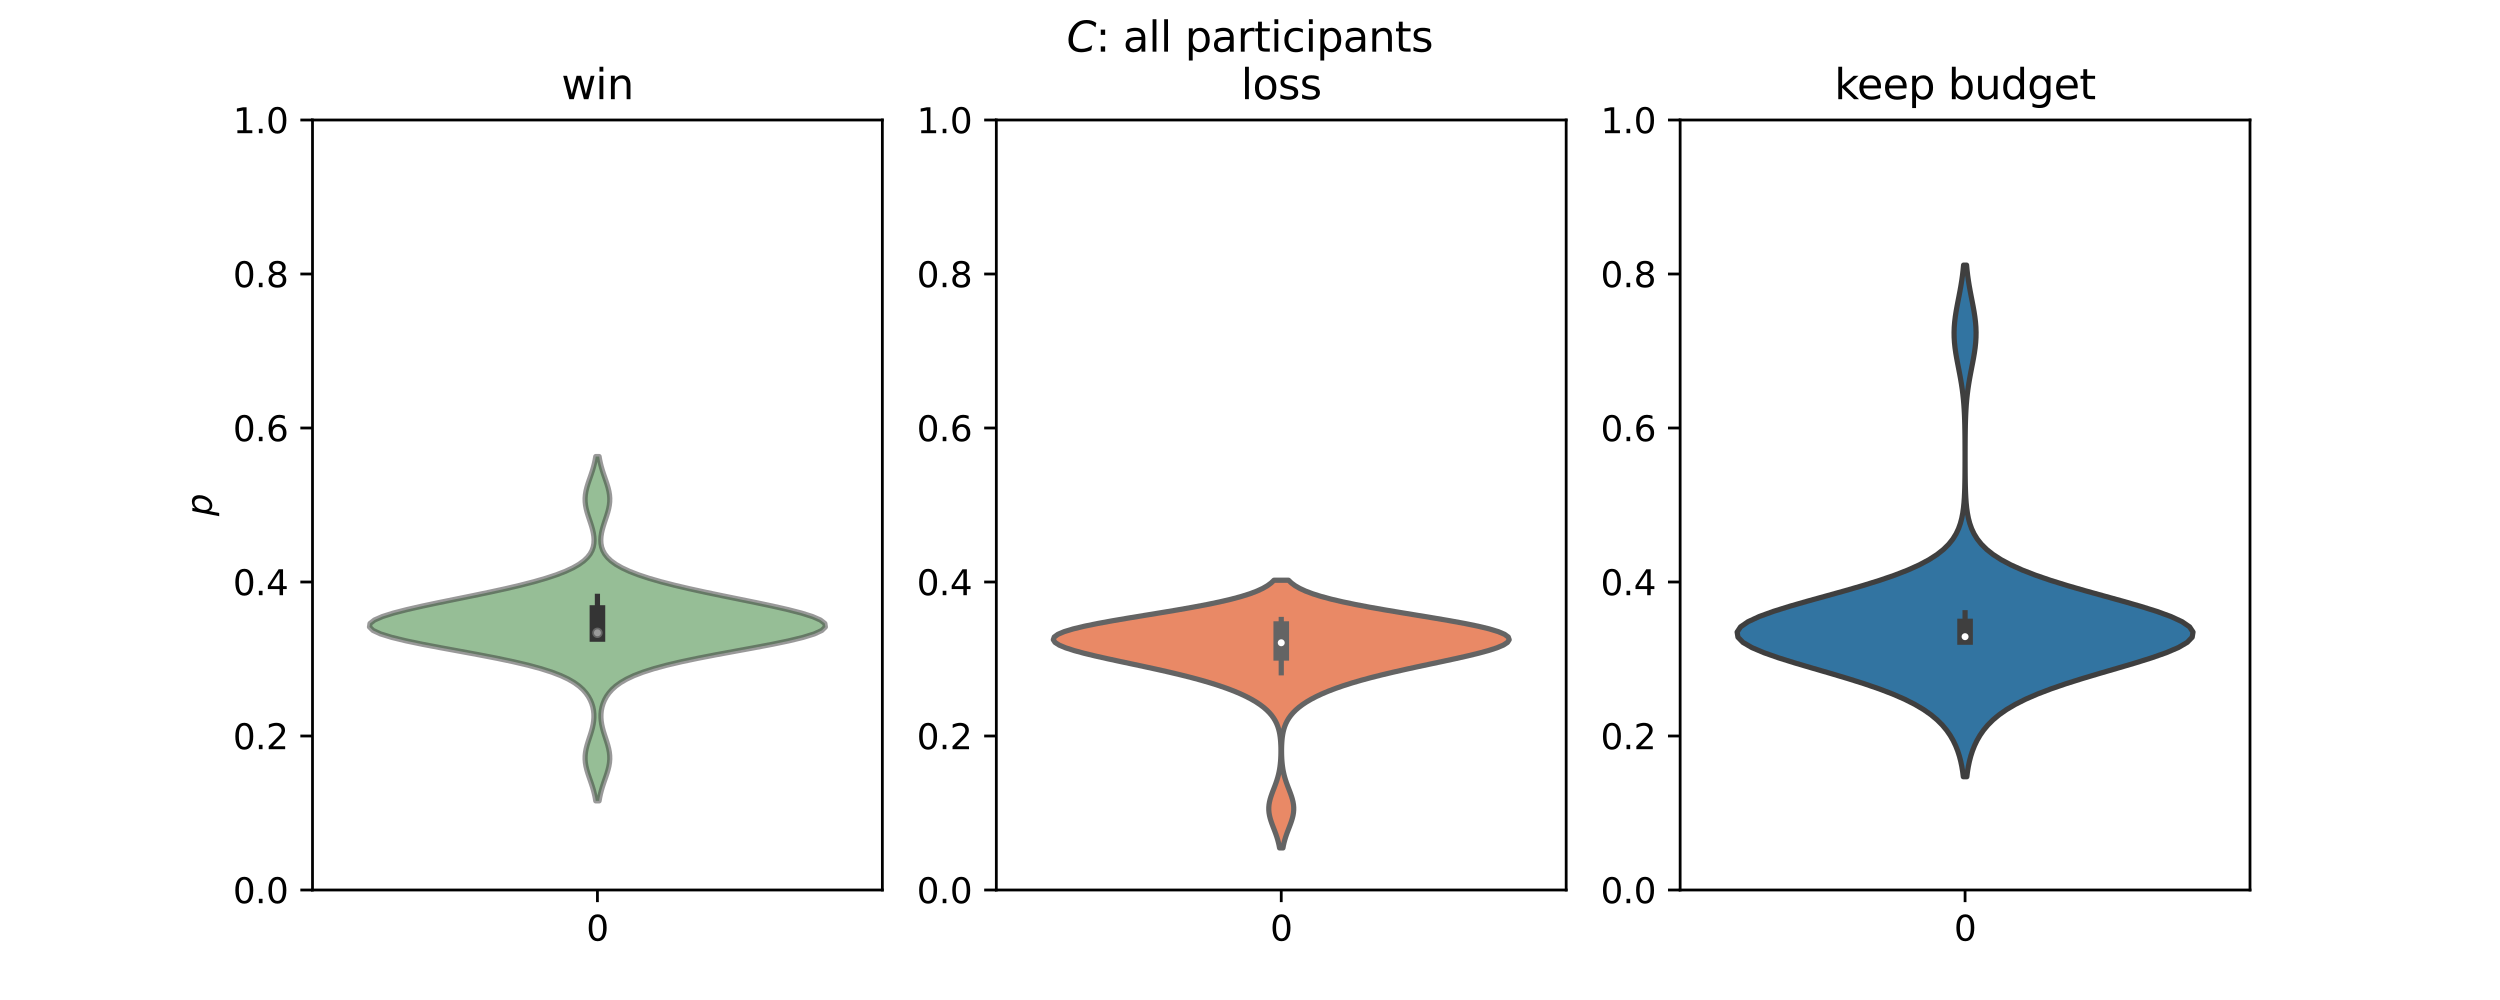 <?xml version="1.0" encoding="utf-8" standalone="no"?>
<!DOCTYPE svg PUBLIC "-//W3C//DTD SVG 1.1//EN"
  "http://www.w3.org/Graphics/SVG/1.1/DTD/svg11.dtd">
<svg xmlns:xlink="http://www.w3.org/1999/xlink" width="720pt" height="288pt" viewBox="0 0 720 288" xmlns="http://www.w3.org/2000/svg" version="1.1">
 <defs>
  <style type="text/css">*{stroke-linejoin: round; stroke-linecap: butt}</style>
 </defs>
 <g id="figure_1">
  <g id="patch_1">
   <path d="M 0 288 
L 720 288 
L 720 0 
L 0 0 
z
" style="fill: #ffffff"/>
  </g>
  <g id="axes_1">
   <g id="patch_2">
    <path d="M 90 256.32 
L 254.118 256.32 
L 254.118 34.56 
L 90 34.56 
z
" style="fill: #ffffff"/>
   </g>
   <g id="PolyCollection_1">
    <defs>
     <path id="mc0fff6571e" d="M 172.54 -57.349 
L 171.578 -57.349 
L 171.402 -58.351 
L 171.185 -59.353 
L 170.927 -60.354 
L 170.631 -61.356 
L 170.304 -62.358 
L 169.959 -63.359 
L 169.61 -64.361 
L 169.279 -65.363 
L 168.984 -66.365 
L 168.747 -67.366 
L 168.584 -68.368 
L 168.507 -69.37 
L 168.523 -70.371 
L 168.629 -71.373 
L 168.817 -72.375 
L 169.072 -73.377 
L 169.374 -74.378 
L 169.7 -75.38 
L 170.029 -76.382 
L 170.337 -77.383 
L 170.608 -78.385 
L 170.823 -79.387 
L 170.972 -80.389 
L 171.043 -81.39 
L 171.031 -82.392 
L 170.928 -83.394 
L 170.729 -84.395 
L 170.425 -85.397 
L 170.007 -86.399 
L 169.459 -87.401 
L 168.76 -88.402 
L 167.879 -89.404 
L 166.774 -90.406 
L 165.393 -91.407 
L 163.674 -92.409 
L 161.547 -93.411 
L 158.947 -94.413 
L 155.815 -95.414 
L 152.121 -96.416 
L 147.867 -97.418 
L 143.102 -98.419 
L 137.931 -99.421 
L 132.511 -100.423 
L 127.048 -101.425 
L 121.78 -102.426 
L 116.96 -103.428 
L 112.831 -104.43 
L 109.602 -105.431 
L 107.432 -106.433 
L 106.412 -107.435 
L 106.563 -108.437 
L 107.842 -109.438 
L 110.143 -110.44 
L 113.323 -111.442 
L 117.208 -112.443 
L 121.615 -113.445 
L 126.361 -114.447 
L 131.276 -115.449 
L 136.206 -116.45 
L 141.019 -117.452 
L 145.604 -118.454 
L 149.875 -119.455 
L 153.768 -120.457 
L 157.238 -121.459 
L 160.266 -122.461 
L 162.848 -123.462 
L 164.999 -124.464 
L 166.746 -125.466 
L 168.127 -126.467 
L 169.185 -127.469 
L 169.964 -128.471 
L 170.507 -129.473 
L 170.855 -130.474 
L 171.039 -131.476 
L 171.09 -132.478 
L 171.03 -133.479 
L 170.879 -134.481 
L 170.654 -135.483 
L 170.373 -136.485 
L 170.054 -137.486 
L 169.718 -138.488 
L 169.385 -139.49 
L 169.079 -140.491 
L 168.821 -141.493 
L 168.631 -142.495 
L 168.524 -143.497 
L 168.508 -144.498 
L 168.584 -145.5 
L 168.747 -146.502 
L 168.984 -147.503 
L 169.279 -148.505 
L 169.61 -149.507 
L 169.959 -150.509 
L 170.304 -151.51 
L 170.631 -152.512 
L 170.927 -153.514 
L 171.185 -154.515 
L 171.402 -155.517 
L 171.578 -156.519 
L 172.54 -156.519 
L 172.54 -156.519 
L 172.716 -155.517 
L 172.933 -154.515 
L 173.191 -153.514 
L 173.487 -152.512 
L 173.814 -151.51 
L 174.159 -150.509 
L 174.507 -149.507 
L 174.839 -148.505 
L 175.133 -147.503 
L 175.371 -146.502 
L 175.534 -145.5 
L 175.61 -144.498 
L 175.594 -143.497 
L 175.486 -142.495 
L 175.296 -141.493 
L 175.039 -140.491 
L 174.733 -139.49 
L 174.4 -138.488 
L 174.063 -137.486 
L 173.745 -136.485 
L 173.464 -135.483 
L 173.239 -134.481 
L 173.088 -133.479 
L 173.027 -132.478 
L 173.078 -131.476 
L 173.263 -130.474 
L 173.61 -129.473 
L 174.154 -128.471 
L 174.933 -127.469 
L 175.99 -126.467 
L 177.371 -125.466 
L 179.119 -124.464 
L 181.269 -123.462 
L 183.852 -122.461 
L 186.879 -121.459 
L 190.35 -120.457 
L 194.242 -119.455 
L 198.513 -118.454 
L 203.099 -117.452 
L 207.912 -116.45 
L 212.842 -115.449 
L 217.757 -114.447 
L 222.503 -113.445 
L 226.91 -112.443 
L 230.795 -111.442 
L 233.974 -110.44 
L 236.276 -109.438 
L 237.554 -108.437 
L 237.706 -107.435 
L 236.686 -106.433 
L 234.515 -105.431 
L 231.287 -104.43 
L 227.158 -103.428 
L 222.338 -102.426 
L 217.07 -101.425 
L 211.607 -100.423 
L 206.187 -99.421 
L 201.015 -98.419 
L 196.251 -97.418 
L 191.997 -96.416 
L 188.302 -95.414 
L 185.171 -94.413 
L 182.57 -93.411 
L 180.444 -92.409 
L 178.724 -91.407 
L 177.343 -90.406 
L 176.239 -89.404 
L 175.358 -88.402 
L 174.659 -87.401 
L 174.111 -86.399 
L 173.693 -85.397 
L 173.389 -84.395 
L 173.189 -83.394 
L 173.087 -82.392 
L 173.074 -81.39 
L 173.146 -80.389 
L 173.295 -79.387 
L 173.51 -78.385 
L 173.78 -77.383 
L 174.089 -76.382 
L 174.418 -75.38 
L 174.744 -74.378 
L 175.046 -73.377 
L 175.301 -72.375 
L 175.489 -71.373 
L 175.595 -70.371 
L 175.611 -69.37 
L 175.534 -68.368 
L 175.371 -67.366 
L 175.134 -66.365 
L 174.839 -65.363 
L 174.507 -64.361 
L 174.159 -63.359 
L 173.814 -62.358 
L 173.487 -61.356 
L 173.191 -60.354 
L 172.933 -59.353 
L 172.716 -58.351 
L 172.54 -57.349 
z
" style="stroke: #343434; stroke-opacity: 0.5; stroke-width: 1.5"/>
    </defs>
    <g clip-path="url(#pd79532b935)">
     <use xlink:href="#mc0fff6571e" x="0" y="288" style="fill: #2f7e2f; fill-opacity: 0.5; stroke: #343434; stroke-opacity: 0.5; stroke-width: 1.5"/>
    </g>
   </g>
   <g id="matplotlib.axis_1">
    <g id="xtick_1">
     <g id="line2d_1">
      <defs>
       <path id="m88d739c455" d="M 0 0 
L 0 3.5 
" style="stroke: #000000; stroke-width: 0.8"/>
      </defs>
      <g>
       <use xlink:href="#m88d739c455" x="172.059" y="256.32" style="stroke: #000000; stroke-width: 0.8"/>
      </g>
     </g>
     <g id="text_1">
      <!-- 0 -->
      <g transform="translate(168.878 270.918) scale(0.1 -0.1)">
       <defs>
        <path id="DejaVuSans-30" d="M 2034 4250 
Q 1547 4250 1301 3770 
Q 1056 3291 1056 2328 
Q 1056 1369 1301 889 
Q 1547 409 2034 409 
Q 2525 409 2770 889 
Q 3016 1369 3016 2328 
Q 3016 3291 2770 3770 
Q 2525 4250 2034 4250 
z
M 2034 4750 
Q 2819 4750 3233 4129 
Q 3647 3509 3647 2328 
Q 3647 1150 3233 529 
Q 2819 -91 2034 -91 
Q 1250 -91 836 529 
Q 422 1150 422 2328 
Q 422 3509 836 4129 
Q 1250 4750 2034 4750 
z
" transform="scale(0.016)"/>
       </defs>
       <use xlink:href="#DejaVuSans-30"/>
      </g>
     </g>
    </g>
   </g>
   <g id="matplotlib.axis_2">
    <g id="ytick_1">
     <g id="line2d_2">
      <defs>
       <path id="m5f068cb11c" d="M 0 0 
L -3.5 0 
" style="stroke: #000000; stroke-width: 0.8"/>
      </defs>
      <g>
       <use xlink:href="#m5f068cb11c" x="90" y="256.32" style="stroke: #000000; stroke-width: 0.8"/>
      </g>
     </g>
     <g id="text_2">
      <!-- 0.0 -->
      <g transform="translate(67.097 260.119) scale(0.1 -0.1)">
       <defs>
        <path id="DejaVuSans-2e" d="M 684 794 
L 1344 794 
L 1344 0 
L 684 0 
L 684 794 
z
" transform="scale(0.016)"/>
       </defs>
       <use xlink:href="#DejaVuSans-30"/>
       <use xlink:href="#DejaVuSans-2e" x="63.623"/>
       <use xlink:href="#DejaVuSans-30" x="95.41"/>
      </g>
     </g>
    </g>
    <g id="ytick_2">
     <g id="line2d_3">
      <g>
       <use xlink:href="#m5f068cb11c" x="90" y="211.968" style="stroke: #000000; stroke-width: 0.8"/>
      </g>
     </g>
     <g id="text_3">
      <!-- 0.2 -->
      <g transform="translate(67.097 215.767) scale(0.1 -0.1)">
       <defs>
        <path id="DejaVuSans-32" d="M 1228 531 
L 3431 531 
L 3431 0 
L 469 0 
L 469 531 
Q 828 903 1448 1529 
Q 2069 2156 2228 2338 
Q 2531 2678 2651 2914 
Q 2772 3150 2772 3378 
Q 2772 3750 2511 3984 
Q 2250 4219 1831 4219 
Q 1534 4219 1204 4116 
Q 875 4013 500 3803 
L 500 4441 
Q 881 4594 1212 4672 
Q 1544 4750 1819 4750 
Q 2544 4750 2975 4387 
Q 3406 4025 3406 3419 
Q 3406 3131 3298 2873 
Q 3191 2616 2906 2266 
Q 2828 2175 2409 1742 
Q 1991 1309 1228 531 
z
" transform="scale(0.016)"/>
       </defs>
       <use xlink:href="#DejaVuSans-30"/>
       <use xlink:href="#DejaVuSans-2e" x="63.623"/>
       <use xlink:href="#DejaVuSans-32" x="95.41"/>
      </g>
     </g>
    </g>
    <g id="ytick_3">
     <g id="line2d_4">
      <g>
       <use xlink:href="#m5f068cb11c" x="90" y="167.616" style="stroke: #000000; stroke-width: 0.8"/>
      </g>
     </g>
     <g id="text_4">
      <!-- 0.4 -->
      <g transform="translate(67.097 171.415) scale(0.1 -0.1)">
       <defs>
        <path id="DejaVuSans-34" d="M 2419 4116 
L 825 1625 
L 2419 1625 
L 2419 4116 
z
M 2253 4666 
L 3047 4666 
L 3047 1625 
L 3713 1625 
L 3713 1100 
L 3047 1100 
L 3047 0 
L 2419 0 
L 2419 1100 
L 313 1100 
L 313 1709 
L 2253 4666 
z
" transform="scale(0.016)"/>
       </defs>
       <use xlink:href="#DejaVuSans-30"/>
       <use xlink:href="#DejaVuSans-2e" x="63.623"/>
       <use xlink:href="#DejaVuSans-34" x="95.41"/>
      </g>
     </g>
    </g>
    <g id="ytick_4">
     <g id="line2d_5">
      <g>
       <use xlink:href="#m5f068cb11c" x="90" y="123.264" style="stroke: #000000; stroke-width: 0.8"/>
      </g>
     </g>
     <g id="text_5">
      <!-- 0.6 -->
      <g transform="translate(67.097 127.063) scale(0.1 -0.1)">
       <defs>
        <path id="DejaVuSans-36" d="M 2113 2584 
Q 1688 2584 1439 2293 
Q 1191 2003 1191 1497 
Q 1191 994 1439 701 
Q 1688 409 2113 409 
Q 2538 409 2786 701 
Q 3034 994 3034 1497 
Q 3034 2003 2786 2293 
Q 2538 2584 2113 2584 
z
M 3366 4563 
L 3366 3988 
Q 3128 4100 2886 4159 
Q 2644 4219 2406 4219 
Q 1781 4219 1451 3797 
Q 1122 3375 1075 2522 
Q 1259 2794 1537 2939 
Q 1816 3084 2150 3084 
Q 2853 3084 3261 2657 
Q 3669 2231 3669 1497 
Q 3669 778 3244 343 
Q 2819 -91 2113 -91 
Q 1303 -91 875 529 
Q 447 1150 447 2328 
Q 447 3434 972 4092 
Q 1497 4750 2381 4750 
Q 2619 4750 2861 4703 
Q 3103 4656 3366 4563 
z
" transform="scale(0.016)"/>
       </defs>
       <use xlink:href="#DejaVuSans-30"/>
       <use xlink:href="#DejaVuSans-2e" x="63.623"/>
       <use xlink:href="#DejaVuSans-36" x="95.41"/>
      </g>
     </g>
    </g>
    <g id="ytick_5">
     <g id="line2d_6">
      <g>
       <use xlink:href="#m5f068cb11c" x="90" y="78.912" style="stroke: #000000; stroke-width: 0.8"/>
      </g>
     </g>
     <g id="text_6">
      <!-- 0.8 -->
      <g transform="translate(67.097 82.711) scale(0.1 -0.1)">
       <defs>
        <path id="DejaVuSans-38" d="M 2034 2216 
Q 1584 2216 1326 1975 
Q 1069 1734 1069 1313 
Q 1069 891 1326 650 
Q 1584 409 2034 409 
Q 2484 409 2743 651 
Q 3003 894 3003 1313 
Q 3003 1734 2745 1975 
Q 2488 2216 2034 2216 
z
M 1403 2484 
Q 997 2584 770 2862 
Q 544 3141 544 3541 
Q 544 4100 942 4425 
Q 1341 4750 2034 4750 
Q 2731 4750 3128 4425 
Q 3525 4100 3525 3541 
Q 3525 3141 3298 2862 
Q 3072 2584 2669 2484 
Q 3125 2378 3379 2068 
Q 3634 1759 3634 1313 
Q 3634 634 3220 271 
Q 2806 -91 2034 -91 
Q 1263 -91 848 271 
Q 434 634 434 1313 
Q 434 1759 690 2068 
Q 947 2378 1403 2484 
z
M 1172 3481 
Q 1172 3119 1398 2916 
Q 1625 2713 2034 2713 
Q 2441 2713 2670 2916 
Q 2900 3119 2900 3481 
Q 2900 3844 2670 4047 
Q 2441 4250 2034 4250 
Q 1625 4250 1398 4047 
Q 1172 3844 1172 3481 
z
" transform="scale(0.016)"/>
       </defs>
       <use xlink:href="#DejaVuSans-30"/>
       <use xlink:href="#DejaVuSans-2e" x="63.623"/>
       <use xlink:href="#DejaVuSans-38" x="95.41"/>
      </g>
     </g>
    </g>
    <g id="ytick_6">
     <g id="line2d_7">
      <g>
       <use xlink:href="#m5f068cb11c" x="90" y="34.56" style="stroke: #000000; stroke-width: 0.8"/>
      </g>
     </g>
     <g id="text_7">
      <!-- 1.0 -->
      <g transform="translate(67.097 38.359) scale(0.1 -0.1)">
       <defs>
        <path id="DejaVuSans-31" d="M 794 531 
L 1825 531 
L 1825 4091 
L 703 3866 
L 703 4441 
L 1819 4666 
L 2450 4666 
L 2450 531 
L 3481 531 
L 3481 0 
L 794 0 
L 794 531 
z
" transform="scale(0.016)"/>
       </defs>
       <use xlink:href="#DejaVuSans-31"/>
       <use xlink:href="#DejaVuSans-2e" x="63.623"/>
       <use xlink:href="#DejaVuSans-30" x="95.41"/>
      </g>
     </g>
    </g>
    <g id="text_8">
     <!-- $p$ -->
     <g transform="translate(60.997 148.64) rotate(-90) scale(0.1 -0.1)">
      <defs>
       <path id="DejaVuSans-Oblique-70" d="M 3175 2156 
Q 3175 2616 2975 2859 
Q 2775 3103 2400 3103 
Q 2144 3103 1911 2972 
Q 1678 2841 1497 2591 
Q 1319 2344 1212 1994 
Q 1106 1644 1106 1300 
Q 1106 863 1306 627 
Q 1506 391 1875 391 
Q 2147 391 2380 519 
Q 2613 647 2778 891 
Q 2956 1147 3065 1494 
Q 3175 1841 3175 2156 
z
M 1394 2969 
Q 1625 3272 1939 3428 
Q 2253 3584 2638 3584 
Q 3175 3584 3472 3232 
Q 3769 2881 3769 2247 
Q 3769 1728 3584 1258 
Q 3400 788 3053 416 
Q 2822 169 2531 39 
Q 2241 -91 1919 -91 
Q 1547 -91 1294 64 
Q 1041 219 916 525 
L 556 -1331 
L -19 -1331 
L 922 3500 
L 1497 3500 
L 1394 2969 
z
" transform="scale(0.016)"/>
      </defs>
      <use xlink:href="#DejaVuSans-Oblique-70"/>
     </g>
    </g>
   </g>
   <g id="line2d_8">
    <path d="M 172.059 183.303 
L 172.059 171.752 
" clip-path="url(#pd79532b935)" style="fill: none; stroke: #343434; stroke-width: 1.5; stroke-linecap: square"/>
   </g>
   <g id="line2d_9">
    <path d="M 172.059 182.583 
L 172.059 176.54 
" clip-path="url(#pd79532b935)" style="fill: none; stroke: #343434; stroke-width: 4.5; stroke-linecap: square"/>
   </g>
   <g id="patch_3">
    <path d="M 90 256.32 
L 90 34.56 
" style="fill: none; stroke: #000000; stroke-width: 0.8; stroke-linejoin: miter; stroke-linecap: square"/>
   </g>
   <g id="patch_4">
    <path d="M 254.118 256.32 
L 254.118 34.56 
" style="fill: none; stroke: #000000; stroke-width: 0.8; stroke-linejoin: miter; stroke-linecap: square"/>
   </g>
   <g id="patch_5">
    <path d="M 90 256.32 
L 254.118 256.32 
" style="fill: none; stroke: #000000; stroke-width: 0.8; stroke-linejoin: miter; stroke-linecap: square"/>
   </g>
   <g id="patch_6">
    <path d="M 90 34.56 
L 254.118 34.56 
" style="fill: none; stroke: #000000; stroke-width: 0.8; stroke-linejoin: miter; stroke-linecap: square"/>
   </g>
   <g id="PathCollection_1">
    <defs>
     <path id="m68135ca57d" d="M 0 1.5 
C 0.398 1.5 0.779 1.342 1.061 1.061 
C 1.342 0.779 1.5 0.398 1.5 0 
C 1.5 -0.398 1.342 -0.779 1.061 -1.061 
C 0.779 -1.342 0.398 -1.5 0 -1.5 
C -0.398 -1.5 -0.779 -1.342 -1.061 -1.061 
C -1.342 -0.779 -1.5 -0.398 -1.5 0 
C -1.5 0.398 -1.342 0.779 -1.061 1.061 
C -0.779 1.342 -0.398 1.5 0 1.5 
z
" style="stroke: #343434; stroke-opacity: 0.5"/>
    </defs>
    <g clip-path="url(#pd79532b935)">
     <use xlink:href="#m68135ca57d" x="172.059" y="182.254" style="fill: #ffffff; fill-opacity: 0.5; stroke: #343434; stroke-opacity: 0.5"/>
    </g>
   </g>
   <g id="text_9">
    <!-- win -->
    <g transform="translate(161.683 28.56) scale(0.12 -0.12)">
     <defs>
      <path id="DejaVuSans-77" d="M 269 3500 
L 844 3500 
L 1563 769 
L 2278 3500 
L 2956 3500 
L 3675 769 
L 4391 3500 
L 4966 3500 
L 4050 0 
L 3372 0 
L 2619 2869 
L 1863 0 
L 1184 0 
L 269 3500 
z
" transform="scale(0.016)"/>
      <path id="DejaVuSans-69" d="M 603 3500 
L 1178 3500 
L 1178 0 
L 603 0 
L 603 3500 
z
M 603 4863 
L 1178 4863 
L 1178 4134 
L 603 4134 
L 603 4863 
z
" transform="scale(0.016)"/>
      <path id="DejaVuSans-6e" d="M 3513 2113 
L 3513 0 
L 2938 0 
L 2938 2094 
Q 2938 2591 2744 2837 
Q 2550 3084 2163 3084 
Q 1697 3084 1428 2787 
Q 1159 2491 1159 1978 
L 1159 0 
L 581 0 
L 581 3500 
L 1159 3500 
L 1159 2956 
Q 1366 3272 1645 3428 
Q 1925 3584 2291 3584 
Q 2894 3584 3203 3211 
Q 3513 2838 3513 2113 
z
" transform="scale(0.016)"/>
     </defs>
     <use xlink:href="#DejaVuSans-77"/>
     <use xlink:href="#DejaVuSans-69" x="81.787"/>
     <use xlink:href="#DejaVuSans-6e" x="109.57"/>
    </g>
   </g>
  </g>
  <g id="axes_2">
   <g id="patch_7">
    <path d="M 286.941 256.32 
L 451.059 256.32 
L 451.059 34.56 
L 286.941 34.56 
z
" style="fill: #ffffff"/>
   </g>
   <g id="PolyCollection_2">
    <defs>
     <path id="mf1b8de4dcb" d="M 369.487 -43.79 
L 368.513 -43.79 
L 368.365 -44.569 
L 368.187 -45.348 
L 367.978 -46.127 
L 367.741 -46.906 
L 367.477 -47.685 
L 367.193 -48.463 
L 366.896 -49.242 
L 366.596 -50.021 
L 366.305 -50.8 
L 366.036 -51.579 
L 365.801 -52.357 
L 365.612 -53.136 
L 365.48 -53.915 
L 365.411 -54.694 
L 365.41 -55.473 
L 365.477 -56.251 
L 365.607 -57.03 
L 365.793 -57.809 
L 366.027 -58.588 
L 366.295 -59.367 
L 366.585 -60.146 
L 366.885 -60.924 
L 367.182 -61.703 
L 367.467 -62.482 
L 367.732 -63.261 
L 367.97 -64.04 
L 368.179 -64.818 
L 368.358 -65.597 
L 368.507 -66.376 
L 368.627 -67.155 
L 368.722 -67.934 
L 368.795 -68.712 
L 368.848 -69.491 
L 368.883 -70.27 
L 368.903 -71.049 
L 368.91 -71.828 
L 368.902 -72.606 
L 368.879 -73.385 
L 368.839 -74.164 
L 368.779 -74.943 
L 368.695 -75.722 
L 368.58 -76.501 
L 368.428 -77.279 
L 368.231 -78.058 
L 367.981 -78.837 
L 367.668 -79.616 
L 367.283 -80.395 
L 366.815 -81.173 
L 366.255 -81.952 
L 365.592 -82.731 
L 364.816 -83.51 
L 363.918 -84.289 
L 362.888 -85.067 
L 361.714 -85.846 
L 360.389 -86.625 
L 358.9 -87.404 
L 357.238 -88.183 
L 355.393 -88.962 
L 353.354 -89.74 
L 351.113 -90.519 
L 348.662 -91.298 
L 345.997 -92.077 
L 343.12 -92.856 
L 340.038 -93.634 
L 336.765 -94.413 
L 333.327 -95.192 
L 329.761 -95.971 
L 326.115 -96.75 
L 322.452 -97.528 
L 318.849 -98.307 
L 315.394 -99.086 
L 312.184 -99.865 
L 309.322 -100.644 
L 306.914 -101.423 
L 305.06 -102.201 
L 303.849 -102.98 
L 303.353 -103.759 
L 303.622 -104.538 
L 304.679 -105.317 
L 306.513 -106.095 
L 309.083 -106.874 
L 312.318 -107.653 
L 316.118 -108.432 
L 320.362 -109.211 
L 324.913 -109.989 
L 329.63 -110.768 
L 334.373 -111.547 
L 339.012 -112.326 
L 343.435 -113.105 
L 347.551 -113.883 
L 351.292 -114.662 
L 354.617 -115.441 
L 357.509 -116.22 
L 359.971 -116.999 
L 362.024 -117.778 
L 363.7 -118.556 
L 365.041 -119.335 
L 366.093 -120.114 
L 366.902 -120.893 
L 371.098 -120.893 
L 371.098 -120.893 
L 371.907 -120.114 
L 372.959 -119.335 
L 374.3 -118.556 
L 375.976 -117.778 
L 378.029 -116.999 
L 380.491 -116.22 
L 383.383 -115.441 
L 386.708 -114.662 
L 390.449 -113.883 
L 394.565 -113.105 
L 398.988 -112.326 
L 403.627 -111.547 
L 408.37 -110.768 
L 413.087 -109.989 
L 417.638 -109.211 
L 421.882 -108.432 
L 425.682 -107.653 
L 428.917 -106.874 
L 431.487 -106.095 
L 433.321 -105.317 
L 434.378 -104.538 
L 434.647 -103.759 
L 434.151 -102.98 
L 432.94 -102.201 
L 431.086 -101.423 
L 428.678 -100.644 
L 425.816 -99.865 
L 422.606 -99.086 
L 419.151 -98.307 
L 415.548 -97.528 
L 411.885 -96.75 
L 408.239 -95.971 
L 404.673 -95.192 
L 401.235 -94.413 
L 397.962 -93.634 
L 394.88 -92.856 
L 392.003 -92.077 
L 389.338 -91.298 
L 386.887 -90.519 
L 384.646 -89.74 
L 382.607 -88.962 
L 380.762 -88.183 
L 379.1 -87.404 
L 377.611 -86.625 
L 376.286 -85.846 
L 375.112 -85.067 
L 374.082 -84.289 
L 373.184 -83.51 
L 372.408 -82.731 
L 371.745 -81.952 
L 371.185 -81.173 
L 370.717 -80.395 
L 370.332 -79.616 
L 370.019 -78.837 
L 369.769 -78.058 
L 369.572 -77.279 
L 369.42 -76.501 
L 369.305 -75.722 
L 369.221 -74.943 
L 369.161 -74.164 
L 369.121 -73.385 
L 369.098 -72.606 
L 369.09 -71.828 
L 369.097 -71.049 
L 369.117 -70.27 
L 369.152 -69.491 
L 369.205 -68.712 
L 369.278 -67.934 
L 369.373 -67.155 
L 369.493 -66.376 
L 369.642 -65.597 
L 369.821 -64.818 
L 370.03 -64.04 
L 370.268 -63.261 
L 370.533 -62.482 
L 370.818 -61.703 
L 371.115 -60.924 
L 371.415 -60.146 
L 371.705 -59.367 
L 371.973 -58.588 
L 372.207 -57.809 
L 372.393 -57.03 
L 372.523 -56.251 
L 372.59 -55.473 
L 372.589 -54.694 
L 372.52 -53.915 
L 372.388 -53.136 
L 372.199 -52.357 
L 371.964 -51.579 
L 371.695 -50.8 
L 371.404 -50.021 
L 371.104 -49.242 
L 370.807 -48.463 
L 370.523 -47.685 
L 370.259 -46.906 
L 370.022 -46.127 
L 369.813 -45.348 
L 369.635 -44.569 
L 369.487 -43.79 
z
" style="stroke: #646464; stroke-width: 1.5"/>
    </defs>
    <g clip-path="url(#p3325dd7bcf)">
     <use xlink:href="#mf1b8de4dcb" x="0" y="288" style="fill: #e98966; stroke: #646464; stroke-width: 1.5"/>
    </g>
   </g>
   <g id="matplotlib.axis_3">
    <g id="xtick_2">
     <g id="line2d_10">
      <g>
       <use xlink:href="#m88d739c455" x="369" y="256.32" style="stroke: #000000; stroke-width: 0.8"/>
      </g>
     </g>
     <g id="text_10">
      <!-- 0 -->
      <g transform="translate(365.819 270.918) scale(0.1 -0.1)">
       <use xlink:href="#DejaVuSans-30"/>
      </g>
     </g>
    </g>
   </g>
   <g id="matplotlib.axis_4">
    <g id="ytick_7">
     <g id="line2d_11">
      <g>
       <use xlink:href="#m5f068cb11c" x="286.941" y="256.32" style="stroke: #000000; stroke-width: 0.8"/>
      </g>
     </g>
     <g id="text_11">
      <!-- 0.0 -->
      <g transform="translate(264.038 260.119) scale(0.1 -0.1)">
       <use xlink:href="#DejaVuSans-30"/>
       <use xlink:href="#DejaVuSans-2e" x="63.623"/>
       <use xlink:href="#DejaVuSans-30" x="95.41"/>
      </g>
     </g>
    </g>
    <g id="ytick_8">
     <g id="line2d_12">
      <g>
       <use xlink:href="#m5f068cb11c" x="286.941" y="211.968" style="stroke: #000000; stroke-width: 0.8"/>
      </g>
     </g>
     <g id="text_12">
      <!-- 0.2 -->
      <g transform="translate(264.038 215.767) scale(0.1 -0.1)">
       <use xlink:href="#DejaVuSans-30"/>
       <use xlink:href="#DejaVuSans-2e" x="63.623"/>
       <use xlink:href="#DejaVuSans-32" x="95.41"/>
      </g>
     </g>
    </g>
    <g id="ytick_9">
     <g id="line2d_13">
      <g>
       <use xlink:href="#m5f068cb11c" x="286.941" y="167.616" style="stroke: #000000; stroke-width: 0.8"/>
      </g>
     </g>
     <g id="text_13">
      <!-- 0.4 -->
      <g transform="translate(264.038 171.415) scale(0.1 -0.1)">
       <use xlink:href="#DejaVuSans-30"/>
       <use xlink:href="#DejaVuSans-2e" x="63.623"/>
       <use xlink:href="#DejaVuSans-34" x="95.41"/>
      </g>
     </g>
    </g>
    <g id="ytick_10">
     <g id="line2d_14">
      <g>
       <use xlink:href="#m5f068cb11c" x="286.941" y="123.264" style="stroke: #000000; stroke-width: 0.8"/>
      </g>
     </g>
     <g id="text_14">
      <!-- 0.6 -->
      <g transform="translate(264.038 127.063) scale(0.1 -0.1)">
       <use xlink:href="#DejaVuSans-30"/>
       <use xlink:href="#DejaVuSans-2e" x="63.623"/>
       <use xlink:href="#DejaVuSans-36" x="95.41"/>
      </g>
     </g>
    </g>
    <g id="ytick_11">
     <g id="line2d_15">
      <g>
       <use xlink:href="#m5f068cb11c" x="286.941" y="78.912" style="stroke: #000000; stroke-width: 0.8"/>
      </g>
     </g>
     <g id="text_15">
      <!-- 0.8 -->
      <g transform="translate(264.038 82.711) scale(0.1 -0.1)">
       <use xlink:href="#DejaVuSans-30"/>
       <use xlink:href="#DejaVuSans-2e" x="63.623"/>
       <use xlink:href="#DejaVuSans-38" x="95.41"/>
      </g>
     </g>
    </g>
    <g id="ytick_12">
     <g id="line2d_16">
      <g>
       <use xlink:href="#m5f068cb11c" x="286.941" y="34.56" style="stroke: #000000; stroke-width: 0.8"/>
      </g>
     </g>
     <g id="text_16">
      <!-- 1.0 -->
      <g transform="translate(264.038 38.359) scale(0.1 -0.1)">
       <use xlink:href="#DejaVuSans-31"/>
       <use xlink:href="#DejaVuSans-2e" x="63.623"/>
       <use xlink:href="#DejaVuSans-30" x="95.41"/>
      </g>
     </g>
    </g>
   </g>
   <g id="line2d_17">
    <path d="M 369 193.765 
L 369 178.414 
" clip-path="url(#p3325dd7bcf)" style="fill: none; stroke: #646464; stroke-width: 1.5; stroke-linecap: square"/>
   </g>
   <g id="line2d_18">
    <path d="M 369 188.018 
L 369 181.18 
" clip-path="url(#p3325dd7bcf)" style="fill: none; stroke: #646464; stroke-width: 4.5; stroke-linecap: square"/>
   </g>
   <g id="patch_8">
    <path d="M 286.941 256.32 
L 286.941 34.56 
" style="fill: none; stroke: #000000; stroke-width: 0.8; stroke-linejoin: miter; stroke-linecap: square"/>
   </g>
   <g id="patch_9">
    <path d="M 451.059 256.32 
L 451.059 34.56 
" style="fill: none; stroke: #000000; stroke-width: 0.8; stroke-linejoin: miter; stroke-linecap: square"/>
   </g>
   <g id="patch_10">
    <path d="M 286.941 256.32 
L 451.059 256.32 
" style="fill: none; stroke: #000000; stroke-width: 0.8; stroke-linejoin: miter; stroke-linecap: square"/>
   </g>
   <g id="patch_11">
    <path d="M 286.941 34.56 
L 451.059 34.56 
" style="fill: none; stroke: #000000; stroke-width: 0.8; stroke-linejoin: miter; stroke-linecap: square"/>
   </g>
   <g id="PathCollection_2">
    <defs>
     <path id="mfe51906cee" d="M 0 1.5 
C 0.398 1.5 0.779 1.342 1.061 1.061 
C 1.342 0.779 1.5 0.398 1.5 0 
C 1.5 -0.398 1.342 -0.779 1.061 -1.061 
C 0.779 -1.342 0.398 -1.5 0 -1.5 
C -0.398 -1.5 -0.779 -1.342 -1.061 -1.061 
C -1.342 -0.779 -1.5 -0.398 -1.5 0 
C -1.5 0.398 -1.342 0.779 -1.061 1.061 
C -0.779 1.342 -0.398 1.5 0 1.5 
z
" style="stroke: #646464"/>
    </defs>
    <g clip-path="url(#p3325dd7bcf)">
     <use xlink:href="#mfe51906cee" x="369" y="185.116" style="fill: #ffffff; stroke: #646464"/>
    </g>
   </g>
   <g id="text_17">
    <!-- loss -->
    <g transform="translate(357.411 28.56) scale(0.12 -0.12)">
     <defs>
      <path id="DejaVuSans-6c" d="M 603 4863 
L 1178 4863 
L 1178 0 
L 603 0 
L 603 4863 
z
" transform="scale(0.016)"/>
      <path id="DejaVuSans-6f" d="M 1959 3097 
Q 1497 3097 1228 2736 
Q 959 2375 959 1747 
Q 959 1119 1226 758 
Q 1494 397 1959 397 
Q 2419 397 2687 759 
Q 2956 1122 2956 1747 
Q 2956 2369 2687 2733 
Q 2419 3097 1959 3097 
z
M 1959 3584 
Q 2709 3584 3137 3096 
Q 3566 2609 3566 1747 
Q 3566 888 3137 398 
Q 2709 -91 1959 -91 
Q 1206 -91 779 398 
Q 353 888 353 1747 
Q 353 2609 779 3096 
Q 1206 3584 1959 3584 
z
" transform="scale(0.016)"/>
      <path id="DejaVuSans-73" d="M 2834 3397 
L 2834 2853 
Q 2591 2978 2328 3040 
Q 2066 3103 1784 3103 
Q 1356 3103 1142 2972 
Q 928 2841 928 2578 
Q 928 2378 1081 2264 
Q 1234 2150 1697 2047 
L 1894 2003 
Q 2506 1872 2764 1633 
Q 3022 1394 3022 966 
Q 3022 478 2636 193 
Q 2250 -91 1575 -91 
Q 1294 -91 989 -36 
Q 684 19 347 128 
L 347 722 
Q 666 556 975 473 
Q 1284 391 1588 391 
Q 1994 391 2212 530 
Q 2431 669 2431 922 
Q 2431 1156 2273 1281 
Q 2116 1406 1581 1522 
L 1381 1569 
Q 847 1681 609 1914 
Q 372 2147 372 2553 
Q 372 3047 722 3315 
Q 1072 3584 1716 3584 
Q 2034 3584 2315 3537 
Q 2597 3491 2834 3397 
z
" transform="scale(0.016)"/>
     </defs>
     <use xlink:href="#DejaVuSans-6c"/>
     <use xlink:href="#DejaVuSans-6f" x="27.783"/>
     <use xlink:href="#DejaVuSans-73" x="88.965"/>
     <use xlink:href="#DejaVuSans-73" x="141.064"/>
    </g>
   </g>
  </g>
  <g id="axes_3">
   <g id="patch_12">
    <path d="M 483.882 256.32 
L 648 256.32 
L 648 34.56 
L 483.882 34.56 
z
" style="fill: #ffffff"/>
   </g>
   <g id="PolyCollection_3">
    <defs>
     <path id="ma442e2e91c" d="M 566.447 -64.3 
L 565.435 -64.3 
L 565.244 -65.789 
L 564.998 -67.277 
L 564.686 -68.766 
L 564.296 -70.254 
L 563.816 -71.742 
L 563.229 -73.231 
L 562.518 -74.719 
L 561.66 -76.207 
L 560.627 -77.696 
L 559.387 -79.184 
L 557.898 -80.672 
L 556.115 -82.161 
L 553.989 -83.649 
L 551.47 -85.137 
L 548.515 -86.626 
L 545.096 -88.114 
L 541.207 -89.603 
L 536.872 -91.091 
L 532.156 -92.579 
L 527.165 -94.068 
L 522.051 -95.556 
L 517.005 -97.044 
L 512.245 -98.533 
L 508.005 -100.021 
L 504.512 -101.509 
L 501.968 -102.998 
L 500.531 -104.486 
L 500.294 -105.974 
L 501.282 -107.463 
L 503.443 -108.951 
L 506.658 -110.44 
L 510.751 -111.928 
L 515.505 -113.416 
L 520.685 -114.905 
L 526.055 -116.393 
L 531.4 -117.881 
L 536.536 -119.37 
L 541.32 -120.858 
L 545.652 -122.346 
L 549.478 -123.835 
L 552.778 -125.323 
L 555.565 -126.811 
L 557.874 -128.3 
L 559.751 -129.788 
L 561.252 -131.277 
L 562.434 -132.765 
L 563.351 -134.253 
L 564.053 -135.742 
L 564.582 -137.23 
L 564.976 -138.718 
L 565.266 -140.207 
L 565.475 -141.695 
L 565.625 -143.183 
L 565.73 -144.672 
L 565.802 -146.16 
L 565.851 -147.648 
L 565.884 -149.137 
L 565.905 -150.625 
L 565.919 -152.114 
L 565.927 -153.602 
L 565.931 -155.09 
L 565.932 -156.579 
L 565.931 -158.067 
L 565.926 -159.555 
L 565.919 -161.044 
L 565.906 -162.532 
L 565.886 -164.02 
L 565.858 -165.509 
L 565.818 -166.997 
L 565.762 -168.485 
L 565.686 -169.974 
L 565.586 -171.462 
L 565.46 -172.951 
L 565.302 -174.439 
L 565.113 -175.927 
L 564.891 -177.416 
L 564.641 -178.904 
L 564.368 -180.392 
L 564.08 -181.881 
L 563.79 -183.369 
L 563.511 -184.857 
L 563.258 -186.346 
L 563.046 -187.834 
L 562.888 -189.322 
L 562.795 -190.811 
L 562.773 -192.299 
L 562.823 -193.788 
L 562.942 -195.276 
L 563.122 -196.764 
L 563.352 -198.253 
L 563.617 -199.741 
L 563.902 -201.229 
L 564.192 -202.718 
L 564.476 -204.206 
L 564.741 -205.694 
L 564.981 -207.183 
L 565.19 -208.671 
L 565.367 -210.159 
L 565.512 -211.648 
L 566.37 -211.648 
L 566.37 -211.648 
L 566.515 -210.159 
L 566.692 -208.671 
L 566.902 -207.183 
L 567.141 -205.694 
L 567.407 -204.206 
L 567.69 -202.718 
L 567.981 -201.229 
L 568.266 -199.741 
L 568.531 -198.253 
L 568.76 -196.764 
L 568.94 -195.276 
L 569.059 -193.788 
L 569.109 -192.299 
L 569.087 -190.811 
L 568.994 -189.322 
L 568.836 -187.834 
L 568.625 -186.346 
L 568.372 -184.857 
L 568.093 -183.369 
L 567.803 -181.881 
L 567.515 -180.392 
L 567.241 -178.904 
L 566.991 -177.416 
L 566.77 -175.927 
L 566.58 -174.439 
L 566.423 -172.951 
L 566.296 -171.462 
L 566.197 -169.974 
L 566.121 -168.485 
L 566.065 -166.997 
L 566.024 -165.509 
L 565.996 -164.02 
L 565.977 -162.532 
L 565.964 -161.044 
L 565.956 -159.555 
L 565.952 -158.067 
L 565.95 -156.579 
L 565.951 -155.09 
L 565.956 -153.602 
L 565.964 -152.114 
L 565.977 -150.625 
L 565.998 -149.137 
L 566.031 -147.648 
L 566.08 -146.16 
L 566.153 -144.672 
L 566.258 -143.183 
L 566.407 -141.695 
L 566.617 -140.207 
L 566.906 -138.718 
L 567.3 -137.23 
L 567.83 -135.742 
L 568.531 -134.253 
L 569.448 -132.765 
L 570.63 -131.277 
L 572.132 -129.788 
L 574.009 -128.3 
L 576.317 -126.811 
L 579.104 -125.323 
L 582.405 -123.835 
L 586.23 -122.346 
L 590.563 -120.858 
L 595.346 -119.37 
L 600.482 -117.881 
L 605.827 -116.393 
L 611.198 -114.905 
L 616.377 -113.416 
L 621.131 -111.928 
L 625.224 -110.44 
L 628.439 -108.951 
L 630.601 -107.463 
L 631.588 -105.974 
L 631.351 -104.486 
L 629.914 -102.998 
L 627.371 -101.509 
L 623.878 -100.021 
L 619.637 -98.533 
L 614.877 -97.044 
L 609.831 -95.556 
L 604.717 -94.068 
L 599.727 -92.579 
L 595.01 -91.091 
L 590.676 -89.603 
L 586.786 -88.114 
L 583.367 -86.626 
L 580.413 -85.137 
L 577.894 -83.649 
L 575.767 -82.161 
L 573.984 -80.672 
L 572.496 -79.184 
L 571.255 -77.696 
L 570.223 -76.207 
L 569.365 -74.719 
L 568.654 -73.231 
L 568.067 -71.742 
L 567.586 -70.254 
L 567.197 -68.766 
L 566.885 -67.277 
L 566.638 -65.789 
L 566.447 -64.3 
z
" style="stroke: #3f3f3f; stroke-width: 1.5"/>
    </defs>
    <g clip-path="url(#p0cb0ff49b7)">
     <use xlink:href="#ma442e2e91c" x="0" y="288" style="fill: #3274a1; stroke: #3f3f3f; stroke-width: 1.5"/>
    </g>
   </g>
   <g id="matplotlib.axis_5">
    <g id="xtick_3">
     <g id="line2d_19">
      <g>
       <use xlink:href="#m88d739c455" x="565.941" y="256.32" style="stroke: #000000; stroke-width: 0.8"/>
      </g>
     </g>
     <g id="text_18">
      <!-- 0 -->
      <g transform="translate(562.76 270.918) scale(0.1 -0.1)">
       <use xlink:href="#DejaVuSans-30"/>
      </g>
     </g>
    </g>
   </g>
   <g id="matplotlib.axis_6">
    <g id="ytick_13">
     <g id="line2d_20">
      <g>
       <use xlink:href="#m5f068cb11c" x="483.882" y="256.32" style="stroke: #000000; stroke-width: 0.8"/>
      </g>
     </g>
     <g id="text_19">
      <!-- 0.0 -->
      <g transform="translate(460.979 260.119) scale(0.1 -0.1)">
       <use xlink:href="#DejaVuSans-30"/>
       <use xlink:href="#DejaVuSans-2e" x="63.623"/>
       <use xlink:href="#DejaVuSans-30" x="95.41"/>
      </g>
     </g>
    </g>
    <g id="ytick_14">
     <g id="line2d_21">
      <g>
       <use xlink:href="#m5f068cb11c" x="483.882" y="211.968" style="stroke: #000000; stroke-width: 0.8"/>
      </g>
     </g>
     <g id="text_20">
      <!-- 0.2 -->
      <g transform="translate(460.979 215.767) scale(0.1 -0.1)">
       <use xlink:href="#DejaVuSans-30"/>
       <use xlink:href="#DejaVuSans-2e" x="63.623"/>
       <use xlink:href="#DejaVuSans-32" x="95.41"/>
      </g>
     </g>
    </g>
    <g id="ytick_15">
     <g id="line2d_22">
      <g>
       <use xlink:href="#m5f068cb11c" x="483.882" y="167.616" style="stroke: #000000; stroke-width: 0.8"/>
      </g>
     </g>
     <g id="text_21">
      <!-- 0.4 -->
      <g transform="translate(460.979 171.415) scale(0.1 -0.1)">
       <use xlink:href="#DejaVuSans-30"/>
       <use xlink:href="#DejaVuSans-2e" x="63.623"/>
       <use xlink:href="#DejaVuSans-34" x="95.41"/>
      </g>
     </g>
    </g>
    <g id="ytick_16">
     <g id="line2d_23">
      <g>
       <use xlink:href="#m5f068cb11c" x="483.882" y="123.264" style="stroke: #000000; stroke-width: 0.8"/>
      </g>
     </g>
     <g id="text_22">
      <!-- 0.6 -->
      <g transform="translate(460.979 127.063) scale(0.1 -0.1)">
       <use xlink:href="#DejaVuSans-30"/>
       <use xlink:href="#DejaVuSans-2e" x="63.623"/>
       <use xlink:href="#DejaVuSans-36" x="95.41"/>
      </g>
     </g>
    </g>
    <g id="ytick_17">
     <g id="line2d_24">
      <g>
       <use xlink:href="#m5f068cb11c" x="483.882" y="78.912" style="stroke: #000000; stroke-width: 0.8"/>
      </g>
     </g>
     <g id="text_23">
      <!-- 0.8 -->
      <g transform="translate(460.979 82.711) scale(0.1 -0.1)">
       <use xlink:href="#DejaVuSans-30"/>
       <use xlink:href="#DejaVuSans-2e" x="63.623"/>
       <use xlink:href="#DejaVuSans-38" x="95.41"/>
      </g>
     </g>
    </g>
    <g id="ytick_18">
     <g id="line2d_25">
      <g>
       <use xlink:href="#m5f068cb11c" x="483.882" y="34.56" style="stroke: #000000; stroke-width: 0.8"/>
      </g>
     </g>
     <g id="text_24">
      <!-- 1.0 -->
      <g transform="translate(460.979 38.359) scale(0.1 -0.1)">
       <use xlink:href="#DejaVuSans-31"/>
       <use xlink:href="#DejaVuSans-2e" x="63.623"/>
       <use xlink:href="#DejaVuSans-30" x="95.41"/>
      </g>
     </g>
    </g>
   </g>
   <g id="line2d_26">
    <path d="M 565.941 184.491 
L 565.941 176.476 
" clip-path="url(#p0cb0ff49b7)" style="fill: none; stroke: #3f3f3f; stroke-width: 1.5; stroke-linecap: square"/>
   </g>
   <g id="line2d_27">
    <path d="M 565.941 183.446 
L 565.941 180.424 
" clip-path="url(#p0cb0ff49b7)" style="fill: none; stroke: #3f3f3f; stroke-width: 4.5; stroke-linecap: square"/>
   </g>
   <g id="patch_13">
    <path d="M 483.882 256.32 
L 483.882 34.56 
" style="fill: none; stroke: #000000; stroke-width: 0.8; stroke-linejoin: miter; stroke-linecap: square"/>
   </g>
   <g id="patch_14">
    <path d="M 648 256.32 
L 648 34.56 
" style="fill: none; stroke: #000000; stroke-width: 0.8; stroke-linejoin: miter; stroke-linecap: square"/>
   </g>
   <g id="patch_15">
    <path d="M 483.882 256.32 
L 648 256.32 
" style="fill: none; stroke: #000000; stroke-width: 0.8; stroke-linejoin: miter; stroke-linecap: square"/>
   </g>
   <g id="patch_16">
    <path d="M 483.882 34.56 
L 648 34.56 
" style="fill: none; stroke: #000000; stroke-width: 0.8; stroke-linejoin: miter; stroke-linecap: square"/>
   </g>
   <g id="PathCollection_3">
    <defs>
     <path id="mdab61218e6" d="M 0 1.5 
C 0.398 1.5 0.779 1.342 1.061 1.061 
C 1.342 0.779 1.5 0.398 1.5 0 
C 1.5 -0.398 1.342 -0.779 1.061 -1.061 
C 0.779 -1.342 0.398 -1.5 0 -1.5 
C -0.398 -1.5 -0.779 -1.342 -1.061 -1.061 
C -1.342 -0.779 -1.5 -0.398 -1.5 0 
C -1.5 0.398 -1.342 0.779 -1.061 1.061 
C -0.779 1.342 -0.398 1.5 0 1.5 
z
" style="stroke: #3f3f3f"/>
    </defs>
    <g clip-path="url(#p0cb0ff49b7)">
     <use xlink:href="#mdab61218e6" x="565.941" y="183.361" style="fill: #ffffff; stroke: #3f3f3f"/>
    </g>
   </g>
   <g id="text_25">
    <!-- keep budget -->
    <g transform="translate(528.311 28.56) scale(0.12 -0.12)">
     <defs>
      <path id="DejaVuSans-6b" d="M 581 4863 
L 1159 4863 
L 1159 1991 
L 2875 3500 
L 3609 3500 
L 1753 1863 
L 3688 0 
L 2938 0 
L 1159 1709 
L 1159 0 
L 581 0 
L 581 4863 
z
" transform="scale(0.016)"/>
      <path id="DejaVuSans-65" d="M 3597 1894 
L 3597 1613 
L 953 1613 
Q 991 1019 1311 708 
Q 1631 397 2203 397 
Q 2534 397 2845 478 
Q 3156 559 3463 722 
L 3463 178 
Q 3153 47 2828 -22 
Q 2503 -91 2169 -91 
Q 1331 -91 842 396 
Q 353 884 353 1716 
Q 353 2575 817 3079 
Q 1281 3584 2069 3584 
Q 2775 3584 3186 3129 
Q 3597 2675 3597 1894 
z
M 3022 2063 
Q 3016 2534 2758 2815 
Q 2500 3097 2075 3097 
Q 1594 3097 1305 2825 
Q 1016 2553 972 2059 
L 3022 2063 
z
" transform="scale(0.016)"/>
      <path id="DejaVuSans-70" d="M 1159 525 
L 1159 -1331 
L 581 -1331 
L 581 3500 
L 1159 3500 
L 1159 2969 
Q 1341 3281 1617 3432 
Q 1894 3584 2278 3584 
Q 2916 3584 3314 3078 
Q 3713 2572 3713 1747 
Q 3713 922 3314 415 
Q 2916 -91 2278 -91 
Q 1894 -91 1617 61 
Q 1341 213 1159 525 
z
M 3116 1747 
Q 3116 2381 2855 2742 
Q 2594 3103 2138 3103 
Q 1681 3103 1420 2742 
Q 1159 2381 1159 1747 
Q 1159 1113 1420 752 
Q 1681 391 2138 391 
Q 2594 391 2855 752 
Q 3116 1113 3116 1747 
z
" transform="scale(0.016)"/>
      <path id="DejaVuSans-20" transform="scale(0.016)"/>
      <path id="DejaVuSans-62" d="M 3116 1747 
Q 3116 2381 2855 2742 
Q 2594 3103 2138 3103 
Q 1681 3103 1420 2742 
Q 1159 2381 1159 1747 
Q 1159 1113 1420 752 
Q 1681 391 2138 391 
Q 2594 391 2855 752 
Q 3116 1113 3116 1747 
z
M 1159 2969 
Q 1341 3281 1617 3432 
Q 1894 3584 2278 3584 
Q 2916 3584 3314 3078 
Q 3713 2572 3713 1747 
Q 3713 922 3314 415 
Q 2916 -91 2278 -91 
Q 1894 -91 1617 61 
Q 1341 213 1159 525 
L 1159 0 
L 581 0 
L 581 4863 
L 1159 4863 
L 1159 2969 
z
" transform="scale(0.016)"/>
      <path id="DejaVuSans-75" d="M 544 1381 
L 544 3500 
L 1119 3500 
L 1119 1403 
Q 1119 906 1312 657 
Q 1506 409 1894 409 
Q 2359 409 2629 706 
Q 2900 1003 2900 1516 
L 2900 3500 
L 3475 3500 
L 3475 0 
L 2900 0 
L 2900 538 
Q 2691 219 2414 64 
Q 2138 -91 1772 -91 
Q 1169 -91 856 284 
Q 544 659 544 1381 
z
M 1991 3584 
L 1991 3584 
z
" transform="scale(0.016)"/>
      <path id="DejaVuSans-64" d="M 2906 2969 
L 2906 4863 
L 3481 4863 
L 3481 0 
L 2906 0 
L 2906 525 
Q 2725 213 2448 61 
Q 2172 -91 1784 -91 
Q 1150 -91 751 415 
Q 353 922 353 1747 
Q 353 2572 751 3078 
Q 1150 3584 1784 3584 
Q 2172 3584 2448 3432 
Q 2725 3281 2906 2969 
z
M 947 1747 
Q 947 1113 1208 752 
Q 1469 391 1925 391 
Q 2381 391 2643 752 
Q 2906 1113 2906 1747 
Q 2906 2381 2643 2742 
Q 2381 3103 1925 3103 
Q 1469 3103 1208 2742 
Q 947 2381 947 1747 
z
" transform="scale(0.016)"/>
      <path id="DejaVuSans-67" d="M 2906 1791 
Q 2906 2416 2648 2759 
Q 2391 3103 1925 3103 
Q 1463 3103 1205 2759 
Q 947 2416 947 1791 
Q 947 1169 1205 825 
Q 1463 481 1925 481 
Q 2391 481 2648 825 
Q 2906 1169 2906 1791 
z
M 3481 434 
Q 3481 -459 3084 -895 
Q 2688 -1331 1869 -1331 
Q 1566 -1331 1297 -1286 
Q 1028 -1241 775 -1147 
L 775 -588 
Q 1028 -725 1275 -790 
Q 1522 -856 1778 -856 
Q 2344 -856 2625 -561 
Q 2906 -266 2906 331 
L 2906 616 
Q 2728 306 2450 153 
Q 2172 0 1784 0 
Q 1141 0 747 490 
Q 353 981 353 1791 
Q 353 2603 747 3093 
Q 1141 3584 1784 3584 
Q 2172 3584 2450 3431 
Q 2728 3278 2906 2969 
L 2906 3500 
L 3481 3500 
L 3481 434 
z
" transform="scale(0.016)"/>
      <path id="DejaVuSans-74" d="M 1172 4494 
L 1172 3500 
L 2356 3500 
L 2356 3053 
L 1172 3053 
L 1172 1153 
Q 1172 725 1289 603 
Q 1406 481 1766 481 
L 2356 481 
L 2356 0 
L 1766 0 
Q 1100 0 847 248 
Q 594 497 594 1153 
L 594 3053 
L 172 3053 
L 172 3500 
L 594 3500 
L 594 4494 
L 1172 4494 
z
" transform="scale(0.016)"/>
     </defs>
     <use xlink:href="#DejaVuSans-6b"/>
     <use xlink:href="#DejaVuSans-65" x="54.285"/>
     <use xlink:href="#DejaVuSans-65" x="115.809"/>
     <use xlink:href="#DejaVuSans-70" x="177.332"/>
     <use xlink:href="#DejaVuSans-20" x="240.809"/>
     <use xlink:href="#DejaVuSans-62" x="272.596"/>
     <use xlink:href="#DejaVuSans-75" x="336.072"/>
     <use xlink:href="#DejaVuSans-64" x="399.451"/>
     <use xlink:href="#DejaVuSans-67" x="462.928"/>
     <use xlink:href="#DejaVuSans-65" x="526.404"/>
     <use xlink:href="#DejaVuSans-74" x="587.928"/>
    </g>
   </g>
  </g>
  <g id="text_26">
   <!-- $C$: all participants -->
   <g transform="translate(307.2 14.88) scale(0.12 -0.12)">
    <defs>
     <path id="DejaVuSans-Oblique-43" d="M 4447 4306 
L 4319 3641 
Q 4019 3944 3683 4091 
Q 3347 4238 2956 4238 
Q 2422 4238 2017 3981 
Q 1613 3725 1319 3200 
Q 1131 2863 1032 2486 
Q 934 2109 934 1728 
Q 934 1091 1264 756 
Q 1594 422 2222 422 
Q 2656 422 3056 561 
Q 3456 700 3834 978 
L 3688 231 
Q 3316 72 2936 -9 
Q 2556 -91 2175 -91 
Q 1278 -91 773 396 
Q 269 884 269 1753 
Q 269 2309 461 2846 
Q 653 3384 1013 3828 
Q 1394 4300 1883 4525 
Q 2372 4750 3022 4750 
Q 3422 4750 3780 4639 
Q 4138 4528 4447 4306 
z
" transform="scale(0.016)"/>
     <path id="DejaVuSans-3a" d="M 750 794 
L 1409 794 
L 1409 0 
L 750 0 
L 750 794 
z
M 750 3309 
L 1409 3309 
L 1409 2516 
L 750 2516 
L 750 3309 
z
" transform="scale(0.016)"/>
     <path id="DejaVuSans-61" d="M 2194 1759 
Q 1497 1759 1228 1600 
Q 959 1441 959 1056 
Q 959 750 1161 570 
Q 1363 391 1709 391 
Q 2188 391 2477 730 
Q 2766 1069 2766 1631 
L 2766 1759 
L 2194 1759 
z
M 3341 1997 
L 3341 0 
L 2766 0 
L 2766 531 
Q 2569 213 2275 61 
Q 1981 -91 1556 -91 
Q 1019 -91 701 211 
Q 384 513 384 1019 
Q 384 1609 779 1909 
Q 1175 2209 1959 2209 
L 2766 2209 
L 2766 2266 
Q 2766 2663 2505 2880 
Q 2244 3097 1772 3097 
Q 1472 3097 1187 3025 
Q 903 2953 641 2809 
L 641 3341 
Q 956 3463 1253 3523 
Q 1550 3584 1831 3584 
Q 2591 3584 2966 3190 
Q 3341 2797 3341 1997 
z
" transform="scale(0.016)"/>
     <path id="DejaVuSans-72" d="M 2631 2963 
Q 2534 3019 2420 3045 
Q 2306 3072 2169 3072 
Q 1681 3072 1420 2755 
Q 1159 2438 1159 1844 
L 1159 0 
L 581 0 
L 581 3500 
L 1159 3500 
L 1159 2956 
Q 1341 3275 1631 3429 
Q 1922 3584 2338 3584 
Q 2397 3584 2469 3576 
Q 2541 3569 2628 3553 
L 2631 2963 
z
" transform="scale(0.016)"/>
     <path id="DejaVuSans-63" d="M 3122 3366 
L 3122 2828 
Q 2878 2963 2633 3030 
Q 2388 3097 2138 3097 
Q 1578 3097 1268 2742 
Q 959 2388 959 1747 
Q 959 1106 1268 751 
Q 1578 397 2138 397 
Q 2388 397 2633 464 
Q 2878 531 3122 666 
L 3122 134 
Q 2881 22 2623 -34 
Q 2366 -91 2075 -91 
Q 1284 -91 818 406 
Q 353 903 353 1747 
Q 353 2603 823 3093 
Q 1294 3584 2113 3584 
Q 2378 3584 2631 3529 
Q 2884 3475 3122 3366 
z
" transform="scale(0.016)"/>
    </defs>
    <use xlink:href="#DejaVuSans-Oblique-43" transform="translate(0 0.016)"/>
    <use xlink:href="#DejaVuSans-3a" transform="translate(69.824 0.016)"/>
    <use xlink:href="#DejaVuSans-20" transform="translate(103.516 0.016)"/>
    <use xlink:href="#DejaVuSans-61" transform="translate(135.303 0.016)"/>
    <use xlink:href="#DejaVuSans-6c" transform="translate(196.582 0.016)"/>
    <use xlink:href="#DejaVuSans-6c" transform="translate(224.365 0.016)"/>
    <use xlink:href="#DejaVuSans-20" transform="translate(252.148 0.016)"/>
    <use xlink:href="#DejaVuSans-70" transform="translate(283.936 0.016)"/>
    <use xlink:href="#DejaVuSans-61" transform="translate(347.412 0.016)"/>
    <use xlink:href="#DejaVuSans-72" transform="translate(408.691 0.016)"/>
    <use xlink:href="#DejaVuSans-74" transform="translate(449.805 0.016)"/>
    <use xlink:href="#DejaVuSans-69" transform="translate(489.014 0.016)"/>
    <use xlink:href="#DejaVuSans-63" transform="translate(516.797 0.016)"/>
    <use xlink:href="#DejaVuSans-69" transform="translate(571.777 0.016)"/>
    <use xlink:href="#DejaVuSans-70" transform="translate(599.561 0.016)"/>
    <use xlink:href="#DejaVuSans-61" transform="translate(663.037 0.016)"/>
    <use xlink:href="#DejaVuSans-6e" transform="translate(724.316 0.016)"/>
    <use xlink:href="#DejaVuSans-74" transform="translate(787.695 0.016)"/>
    <use xlink:href="#DejaVuSans-73" transform="translate(826.904 0.016)"/>
   </g>
  </g>
 </g>
 <defs>
  <clipPath id="pd79532b935">
   <rect x="90" y="34.56" width="164.118" height="221.76"/>
  </clipPath>
  <clipPath id="p3325dd7bcf">
   <rect x="286.941" y="34.56" width="164.118" height="221.76"/>
  </clipPath>
  <clipPath id="p0cb0ff49b7">
   <rect x="483.882" y="34.56" width="164.118" height="221.76"/>
  </clipPath>
 </defs>
</svg>

